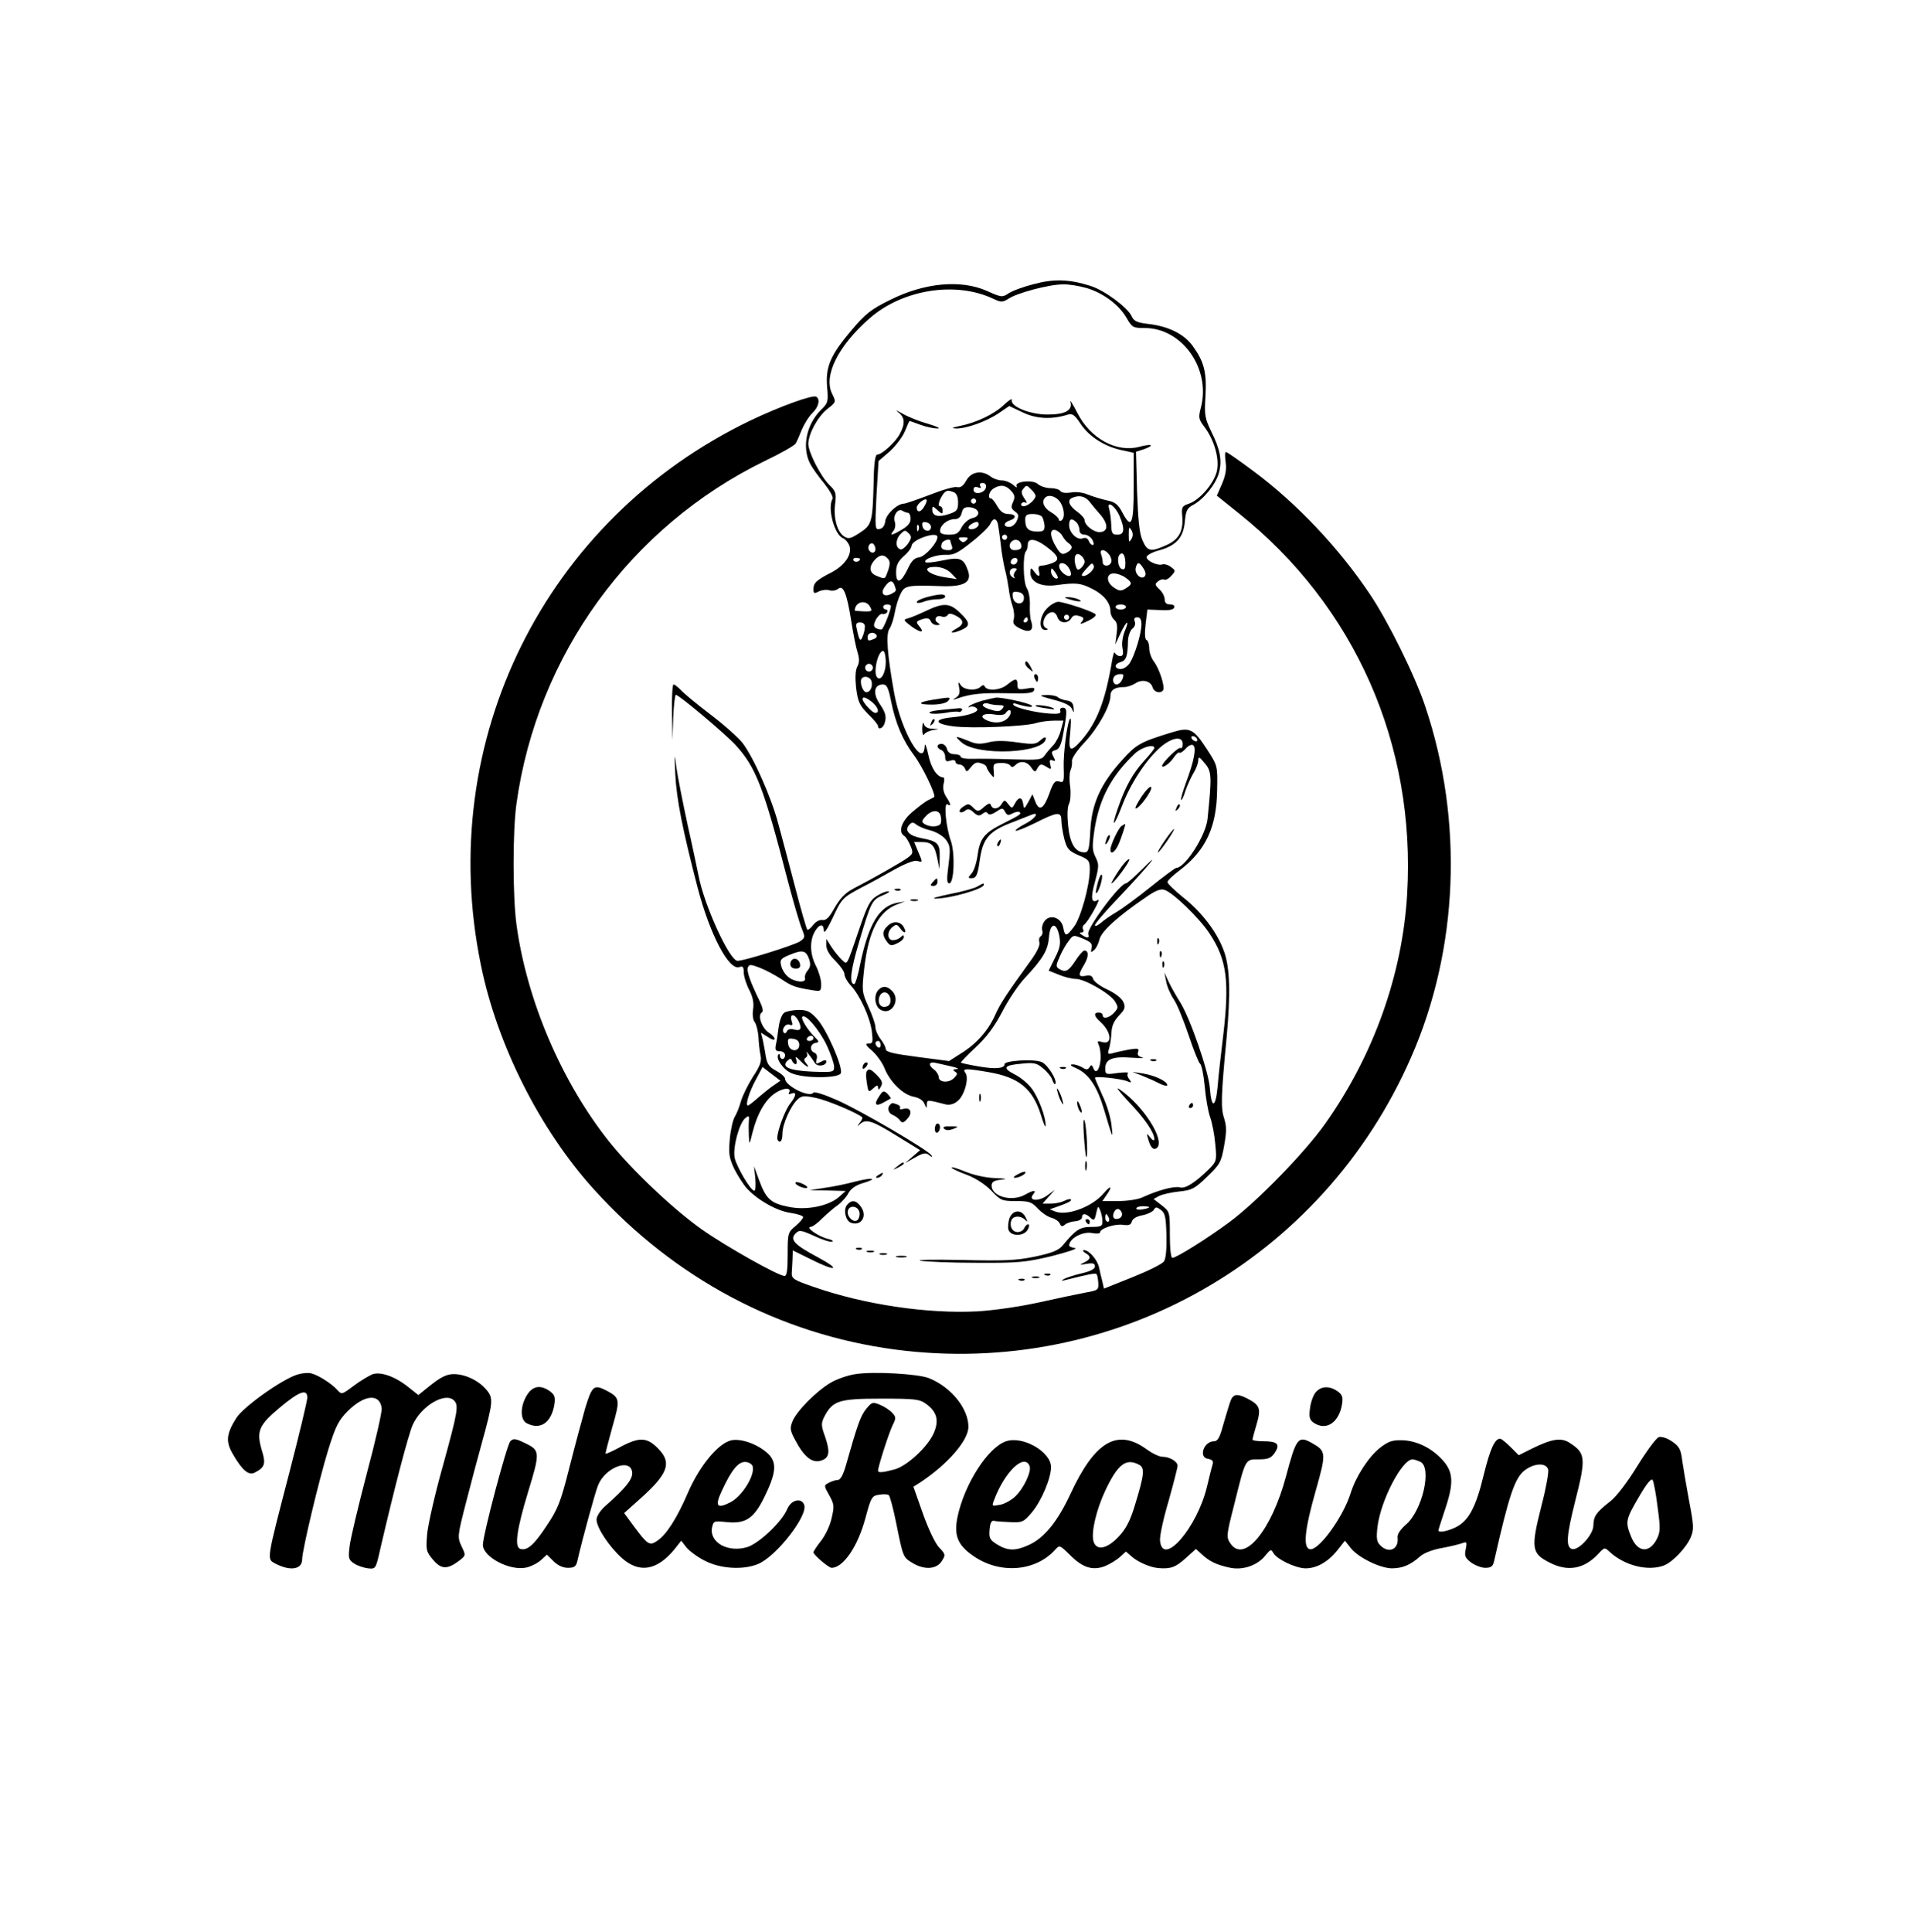 <?xml version="1.0" standalone="no"?>
<!DOCTYPE svg PUBLIC "-//W3C//DTD SVG 20010904//EN"
 "http://www.w3.org/TR/2001/REC-SVG-20010904/DTD/svg10.dtd">
<svg version="1.0" xmlns="http://www.w3.org/2000/svg"
 width="740pt" height="748pt" viewBox="0 0 740 748"
 preserveAspectRatio="xMidYMid meet">

<g transform="translate(0,748) scale(0.1,-0.1)"
fill="#000000" stroke="none">
<path d="M4003 6380 c-40 -10 -83 -26 -98 -36 -24 -16 -28 -15 -84 10 -100 44
-240 32 -374 -35 -75 -37 -95 -53 -151 -119 -81 -96 -100 -141 -93 -220 5 -56
3 -61 -24 -87 -56 -56 -74 -143 -43 -206 9 -18 34 -53 56 -79 21 -27 36 -53
32 -59 -21 -35 7 -140 41 -153 8 -3 19 -16 24 -28 12 -33 -16 -76 -69 -104
-59 -30 -70 -41 -70 -65 0 -17 3 -18 20 -9 12 6 30 8 41 5 11 -4 26 -1 34 5
20 17 34 -15 51 -123 8 -51 19 -106 25 -124 7 -23 7 -38 -1 -53 -8 -15 -9 -43
-5 -83 7 -54 13 -67 46 -101 22 -21 39 -42 39 -47 0 -15 17 -10 24 7 10 27 7
44 -19 81 -26 40 -20 73 14 73 15 0 21 -13 31 -62 17 -87 46 -155 90 -213 31
-41 86 -154 77 -161 -1 -1 -13 -7 -25 -13 -13 -7 -41 -29 -63 -48 -39 -35 -51
-74 -28 -89 6 -3 17 -20 24 -37 12 -28 11 -32 -9 -47 -19 -15 -137 -82 -209
-119 -36 -19 -54 -38 -81 -86 -16 -28 -28 -39 -41 -37 -11 2 -26 -6 -36 -19
-10 -13 -20 -21 -23 -18 -3 3 -24 75 -46 160 -22 85 -52 197 -66 249 -27 103
-96 258 -139 314 -15 19 -70 69 -123 109 -54 41 -106 84 -116 96 -11 11 -23
21 -28 21 -4 0 -7 -48 -6 -107 l2 -108 3 88 c2 48 7 87 10 87 12 0 190 -150
230 -193 80 -87 109 -161 203 -525 22 -84 47 -169 55 -188 13 -32 13 -35 -8
-49 -24 -15 -215 -75 -241 -75 -31 0 -130 217 -151 330 -4 19 -22 107 -42 195
-19 88 -39 189 -44 225 -7 58 -8 55 -4 -30 5 -95 28 -212 86 -435 48 -184 122
-325 163 -309 12 5 16 0 16 -20 0 -15 9 -45 21 -68 15 -29 19 -52 15 -77 -3
-20 0 -41 7 -49 6 -8 12 -33 14 -56 1 -22 4 -54 8 -71 5 -24 -1 -41 -30 -85
-19 -30 -40 -73 -46 -94 -6 -22 -17 -49 -24 -60 -7 -12 -16 -50 -19 -86 -5
-56 -3 -72 17 -115 14 -27 36 -62 50 -77 43 -46 117 -87 169 -94 26 -4 48 -11
48 -16 0 -5 -13 -21 -30 -35 -29 -24 -30 -28 -30 -109 0 -61 -3 -84 -12 -84
-24 0 -228 115 -320 180 -111 78 -273 232 -360 341 -184 232 -318 546 -358
839 -15 110 -15 363 0 469 80 574 441 1072 961 1326 63 30 117 61 120 68 4 6
15 31 24 54 10 23 28 52 41 64 24 23 31 53 15 63 -13 9 -142 -38 -255 -92
-796 -382 -1222 -1241 -1044 -2107 63 -311 229 -639 438 -870 312 -345 719
-561 1167 -620 845 -111 1654 347 1997 1131 184 419 204 916 55 1359 -40 120
-144 330 -214 434 -120 179 -282 351 -450 476 -55 41 -103 75 -108 75 -4 0 -4
-17 -1 -39 4 -27 0 -51 -14 -84 l-20 -46 86 -69 c449 -359 685 -894 651 -1473
-18 -311 -130 -625 -317 -889 -79 -112 -266 -304 -372 -382 -85 -63 -205 -138
-220 -138 -6 0 -10 37 -10 89 0 88 0 90 -31 114 l-32 25 22 12 c13 6 47 14 77
17 49 5 61 11 108 57 49 47 55 56 66 119 10 56 10 76 0 108 -13 39 -12 85 10
314 15 166 13 268 -10 331 -25 72 -85 152 -160 211 -33 27 -60 53 -59 58 0 6
22 27 49 47 99 76 141 166 143 308 2 95 2 95 -38 157 -53 82 -67 89 -136 68
-124 -38 -138 -46 -194 -108 -83 -92 -118 -169 -123 -273 -4 -74 -7 -84 -23
-84 -35 0 -56 33 -63 104 -4 40 -3 74 4 85 5 11 7 40 4 65 -4 25 -3 53 1 63 5
10 7 26 6 36 -2 11 20 42 49 73 51 54 100 141 100 180 0 23 17 34 54 34 12 0
31 7 42 14 26 18 60 10 67 -15 5 -19 31 -26 41 -11 8 13 -15 84 -36 111 -10
13 -18 36 -18 52 0 15 -5 29 -10 31 -7 2 -8 24 -4 61 l7 57 50 -2 c33 -2 51 1
54 10 3 7 -4 12 -16 12 -14 0 -21 6 -21 20 0 10 -9 28 -20 38 -18 17 -19 21
-6 31 8 7 19 10 24 7 5 -3 17 3 27 14 18 20 18 21 -1 35 -10 8 -25 12 -32 10
-18 -7 -62 13 -62 28 0 7 20 18 44 25 69 18 98 49 104 111 4 44 9 54 32 66 40
21 88 80 100 124 13 48 5 91 -30 161 -24 50 -27 63 -22 136 5 93 -5 133 -49
194 -34 47 -94 77 -174 86 -42 5 -55 11 -63 30 -16 34 -105 100 -159 117 -82
26 -141 28 -220 7z m204 -15 c65 -19 126 -65 155 -115 22 -38 25 -40 71 -40
144 0 255 -156 218 -305 -11 -42 -10 -48 13 -78 39 -52 60 -127 47 -175 -13
-47 -66 -108 -107 -122 -27 -9 -29 -14 -26 -48 5 -58 -12 -90 -60 -112 -62
-28 -75 -26 -94 18 -12 27 -17 79 -21 190 l-4 153 31 10 c44 16 30 22 -19 9
-87 -23 -189 32 -239 131 -18 35 -31 55 -27 43 9 -33 -20 -49 -89 -49 -67 0
-144 31 -138 56 2 8 -11 0 -30 -18 -37 -36 -108 -70 -171 -82 -31 -7 -35 -9
-15 -10 38 -1 116 26 165 59 l41 28 53 -25 c52 -25 112 -28 175 -8 16 5 26 -2
47 -34 33 -50 91 -88 157 -103 l50 -11 0 -134 c0 -146 -9 -164 -45 -95 -16 30
-28 39 -60 45 -22 5 -54 15 -72 22 -18 8 -47 12 -66 8 -20 -3 -37 -1 -41 6 -4
6 -21 11 -38 11 -17 0 -39 7 -49 16 -20 18 -94 10 -82 -10 3 -6 -3 -3 -14 7
-11 9 -30 17 -44 17 -13 0 -33 7 -43 15 -34 26 -75 19 -94 -15 -12 -22 -23
-29 -36 -26 -10 3 -58 -11 -106 -30 -48 -18 -93 -34 -100 -34 -25 0 -69 -41
-72 -68 -2 -17 -10 -28 -22 -30 -18 -4 -18 2 -12 130 l8 133 43 37 c23 21 50
56 59 78 9 22 17 40 18 40 2 0 21 -7 43 -15 22 -8 51 -14 65 -14 14 0 -2 8
-36 18 -33 9 -78 27 -100 40 -21 12 -29 15 -16 5 26 -19 28 -44 7 -83 -16 -32
-70 -81 -88 -81 -8 0 -13 -34 -14 -108 -4 -155 -7 -164 -54 -195 -34 -22 -43
-25 -60 -14 -27 17 -42 71 -35 126 5 41 3 49 -23 74 -33 33 -81 126 -81 159 1
39 36 104 73 134 35 27 35 28 20 58 -36 70 22 187 146 295 128 111 333 143
478 74 30 -14 35 -14 59 1 33 22 157 55 210 55 22 1 63 -6 91 -14z m-389 -772
c-4 -23 -48 -31 -48 -9 0 10 6 13 17 9 11 -4 14 -3 9 5 -4 7 -1 12 9 12 10 0
15 -7 13 -17z m97 -13 c15 -16 16 -25 8 -43 -9 -20 -8 -26 7 -37 15 -11 16
-17 7 -37 -5 -12 -18 -23 -29 -23 -24 0 -23 17 2 25 28 9 25 25 -5 25 -18 0
-31 9 -43 30 -9 16 -20 30 -24 30 -15 0 -8 29 10 39 26 16 47 13 67 -9z m79 4
c9 -8 16 -19 16 -24 0 -14 -30 -40 -46 -40 -8 0 -12 5 -9 10 4 6 11 7 17 4 6
-4 4 3 -5 16 -12 18 -14 27 -5 37 13 16 13 16 32 -3z m-300 -10 c10 -4 16 -18
16 -39 0 -29 -4 -35 -35 -45 -41 -14 -65 -8 -65 16 0 16 2 16 20 -1 18 -16 20
-16 20 -2 0 10 -4 17 -10 17 -10 0 -3 27 13 48 11 14 18 15 41 6z m410 -36
c18 -25 21 -64 6 -73 -5 -3 -10 -2 -10 4 0 5 -13 18 -30 28 -28 16 -38 41 -23
56 13 14 42 6 57 -15z m114 1 c9 -12 29 -36 45 -54 30 -36 28 -65 -6 -65 -23
0 -57 27 -57 46 0 7 -13 22 -30 34 -31 22 -39 45 -17 53 26 11 48 6 65 -14z
m-638 -18 c-12 -24 -30 -28 -30 -6 0 13 31 38 38 30 2 -2 -1 -13 -8 -24z m200
19 c0 -5 -4 -10 -10 -10 -5 0 -10 5 -10 10 0 6 5 10 10 10 6 0 10 -4 10 -10z
m555 -57 c22 -52 19 -73 -8 -73 -20 0 -23 5 -24 41 -1 22 -5 49 -8 59 -11 35
24 11 40 -27z m-547 14 c2 -11 -6 -19 -23 -23 -14 -3 -32 -19 -41 -35 -12 -24
-21 -29 -49 -29 -24 0 -35 5 -35 14 0 22 29 46 55 46 16 0 25 7 29 24 5 20 12
24 34 22 15 -2 28 -10 30 -19z m-273 -2 c6 0 11 -10 11 -22 1 -16 -9 -29 -33
-43 -40 -24 -50 -25 -33 -5 6 8 9 23 5 35 -8 24 12 53 29 43 6 -4 16 -8 21 -8z
m521 -17 c4 -7 8 -22 9 -34 0 -19 -5 -22 -30 -22 -33 1 -45 12 -45 46 0 18 6
22 29 22 17 0 33 -5 37 -12z m-172 -25 c2 -10 7 -45 11 -78 3 -33 11 -77 16
-98 6 -21 12 -55 15 -75 2 -20 9 -52 15 -69 6 -18 8 -41 4 -52 -4 -15 2 -23
26 -35 37 -18 54 -7 42 29 -4 11 -6 39 -5 63 1 24 -4 53 -12 65 -14 23 -16
130 -3 143 4 4 7 16 7 26 0 26 30 23 70 -7 50 -37 56 -53 25 -65 -15 -6 -33
-10 -42 -10 -10 0 -14 -6 -10 -20 6 -25 -1 -26 -19 -2 -12 16 -13 15 -14 -5 0
-37 42 -57 103 -48 74 10 92 8 137 -15 44 -22 70 -54 70 -86 0 -12 7 -27 15
-34 11 -9 13 -24 9 -54 l-5 -41 20 43 c24 51 37 56 16 7 -8 -21 -12 -48 -8
-65 4 -23 2 -30 -10 -30 -8 0 -17 6 -20 13 -2 6 -7 -8 -11 -33 -26 -154 -58
-237 -119 -307 -43 -48 -51 -43 -43 29 3 34 4 59 0 56 -11 -11 -27 -134 -25
-191 2 -54 0 -58 -17 -53 -16 5 -23 -2 -38 -45 -22 -61 -40 -72 -55 -32 l-11
28 -16 -30 c-16 -28 -17 -29 -20 -7 -4 28 -18 28 -32 1 -11 -20 -12 -20 -26
-2 -13 17 -15 17 -25 1 -12 -21 -35 -24 -42 -5 -3 9 -9 7 -24 -5 -24 -22 -28
-22 -47 -2 -14 13 -18 13 -36 1 -11 -7 -17 -17 -13 -20 3 -4 12 -2 20 4 10 9
18 8 33 -6 15 -14 23 -15 34 -6 10 8 16 9 21 2 4 -7 15 -5 32 6 24 16 26 16
35 0 7 -14 13 -15 29 -6 12 6 23 8 27 5 7 -8 6 -9 -65 -45 -72 -36 -89 -57
-98 -126 -4 -27 -14 -58 -23 -67 -14 -16 -14 -18 0 -18 19 0 24 12 33 76 12
80 37 108 132 143 26 10 56 22 66 26 36 15 16 -15 -24 -35 -23 -12 -39 -24
-36 -26 3 -3 37 11 76 30 85 43 101 45 101 10 0 -14 5 -46 11 -71 11 -40 17
-47 55 -64 41 -17 44 -21 44 -56 0 -61 -36 -190 -62 -222 -29 -38 -34 -38 -41
-1 -8 38 -51 52 -72 24 -8 -11 -12 -26 -9 -36 3 -9 0 -19 -6 -23 -6 -4 -8 -14
-5 -24 3 -11 -10 -38 -35 -72 -90 -124 -118 -166 -137 -210 -26 -58 -71 -110
-131 -147 l-47 -30 -122 16 c-92 12 -123 19 -123 30 0 8 -9 25 -20 39 -11 14
-20 35 -20 46 0 11 -12 46 -27 79 -26 58 -26 62 -16 152 17 143 56 218 128
245 l30 11 -30 -5 c-70 -13 -111 -81 -144 -237 -8 -43 -19 -78 -23 -78 -20 0
-15 51 18 161 47 158 50 165 93 183 20 8 29 15 21 15 -8 1 -28 -7 -45 -18 -25
-15 -36 -36 -64 -117 -56 -163 -48 -150 -73 -128 -11 11 -29 33 -39 49 l-19
30 0 -26 c0 -16 13 -38 35 -59 19 -19 35 -42 35 -51 0 -10 11 -30 25 -45 35
-38 73 -120 81 -176 5 -43 4 -48 -12 -48 -15 0 -13 -6 13 -28 17 -15 39 -45
48 -67 22 -55 72 -103 113 -111 21 -4 37 -14 42 -28 8 -18 9 -19 9 -2 1 19 0
19 74 0 14 -3 31 1 45 13 27 21 46 91 30 110 -13 17 3 17 91 2 116 -20 169
-63 201 -163 10 -34 19 -54 19 -45 2 32 -28 111 -54 145 -14 19 -44 44 -67 55
-48 25 -41 35 30 41 46 5 58 2 82 -19 16 -13 32 -33 35 -44 4 -11 9 -19 11
-16 11 11 -28 75 -52 85 -28 13 -144 6 -144 -8 0 -17 -35 -20 -99 -9 -36 6
-68 13 -70 15 -2 1 24 28 57 59 42 39 72 79 103 138 23 45 63 105 89 132 70
75 88 107 92 156 4 57 29 61 40 6 6 -31 3 -47 -17 -86 l-24 -49 40 -16 c21 -9
51 -16 65 -16 34 0 130 -55 151 -86 14 -23 14 -26 -2 -44 -19 -21 -45 -27 -45
-10 0 6 -7 10 -15 10 -21 0 -19 -14 6 -36 44 -40 48 -91 6 -78 -17 5 -19 3
-12 -12 5 -11 8 -35 7 -54 -3 -41 -18 -61 -28 -36 -5 14 -9 15 -15 4 -7 -10
-12 -11 -29 0 -11 6 -28 12 -37 11 -12 0 -7 -6 13 -14 50 -22 82 -69 110 -163
34 -114 35 -116 28 -57 -3 28 -18 79 -35 114 -16 35 -29 66 -29 68 0 8 101 -3
125 -13 17 -7 18 -6 8 8 -7 8 -9 18 -5 23 4 4 -14 4 -40 1 -46 -7 -48 -6 -48
18 0 35 28 47 102 41 35 -2 53 -2 41 1 -15 4 -20 10 -16 21 5 14 0 15 -33 10
-21 -4 -50 -10 -63 -14 -22 -6 -23 -4 -16 18 4 13 8 41 9 61 1 25 9 45 29 66
24 25 26 32 17 53 -7 15 -32 34 -62 48 -28 13 -52 31 -55 41 -3 12 -12 16 -29
12 -29 -5 -30 3 -6 43 18 30 19 55 1 55 -5 0 -21 -18 -35 -40 -27 -41 -38 -46
-63 -31 -13 8 -12 15 3 48 9 21 25 49 35 61 17 23 18 23 55 8 31 -13 37 -20
33 -37 -4 -16 -3 -18 9 -8 8 6 18 26 22 43 8 31 69 87 179 162 37 26 57 34 72
29 33 -10 135 -109 174 -168 68 -102 79 -185 53 -402 -8 -66 -18 -153 -21
-193 -8 -83 -24 -85 -30 -5 -4 63 -77 273 -115 333 -16 25 -36 61 -45 80 l-16
35 7 -35 c3 -19 17 -51 30 -70 13 -19 38 -82 57 -138 19 -57 39 -107 44 -110
6 -4 14 -43 18 -87 4 -44 13 -98 21 -120 8 -22 17 -69 20 -105 6 -62 5 -66
-22 -94 -55 -54 -93 -79 -115 -73 -22 6 -85 -11 -146 -39 -17 -8 -59 -14 -93
-14 l-61 0 15 22 c26 36 18 42 -10 8 -45 -53 -143 -89 -189 -70 l-20 8 20 7
c47 16 67 26 62 31 -3 3 -14 1 -25 -5 -12 -6 -35 -11 -53 -11 l-32 0 24 27 24
26 -31 -22 c-33 -24 -74 -20 -53 5 15 18 1 17 -31 -1 -51 -29 -130 -8 -130 35
0 14 9 20 38 23 26 3 20 4 -23 6 -36 1 -83 11 -117 25 -32 13 -55 20 -53 15 3
-4 30 -17 61 -28 33 -13 70 -37 93 -61 36 -38 41 -40 95 -40 51 0 61 -3 85
-29 16 -17 40 -33 54 -36 14 -4 28 -14 31 -22 5 -12 10 -13 20 -4 7 6 25 12
40 13 14 1 26 8 26 15 0 17 15 16 33 -2 13 -12 16 -10 22 18 6 28 8 30 15 12
5 -11 9 -30 9 -42 1 -20 -4 -23 -43 -23 -44 0 -61 -11 -111 -72 -16 -19 -41
-29 -107 -43 -72 -15 -119 -17 -285 -13 -109 2 -180 1 -158 -3 22 -4 120 -8
218 -8 162 -1 189 2 290 26 62 16 102 29 90 31 -13 2 -23 6 -23 10 1 28 53 56
91 48 16 -3 29 -2 29 3 0 15 58 34 89 29 22 -3 31 0 34 13 3 11 19 20 41 24
20 4 40 14 44 21 7 12 11 12 27 0 17 -12 20 -28 22 -99 1 -54 -2 -90 -10 -101
-7 -10 -62 -37 -122 -61 l-110 -44 -6 27 c-4 15 -10 39 -13 55 -7 31 -39 67
-58 67 -7 0 -5 -5 5 -11 23 -13 22 -24 -5 -37 -20 -10 -19 -10 10 -5 24 4 32
2 32 -10 0 -10 -17 -19 -52 -27 -29 -7 -60 -17 -68 -22 -12 -7 -10 -8 5 -4 92
23 116 28 121 23 3 -2 6 -17 7 -33 2 -27 -1 -30 -48 -38 -27 -5 -108 -22 -180
-38 -77 -17 -175 -31 -240 -35 -193 -10 -438 26 -635 95 -76 26 -85 32 -84 53
1 13 2 39 3 56 l1 32 69 -34 c99 -50 122 -43 27 8 -90 48 -109 68 -85 92 14
14 21 13 72 -10 32 -15 63 -25 70 -22 6 2 -1 7 -18 11 -34 8 -88 45 -66 46 7
0 28 15 45 33 18 17 45 41 60 51 15 11 34 32 41 46 9 17 28 31 55 39 64 19 40
24 -30 6 -33 -9 -87 -20 -118 -24 l-57 -9 70 -1 70 -2 -27 -24 c-41 -35 -127
-52 -196 -37 -68 14 -85 30 -112 102 l-20 55 5 -47 c2 -27 1 -48 -4 -48 -14 0
-68 92 -76 127 -8 39 17 134 41 154 14 11 16 10 14 -11 -1 -14 -1 -41 0 -60 2
-34 2 -33 14 15 19 75 51 130 91 155 32 20 62 20 50 -1 -3 -5 1 -6 9 -3 22 9
20 -8 -5 -40 -20 -26 -49 -104 -49 -133 0 -7 5 -13 10 -13 6 0 10 14 10 32 0
36 32 107 59 132 16 14 25 15 72 5 43 -9 160 -58 178 -75 2 -2 -2 -12 -10 -21
-11 -15 -11 -16 1 -5 24 21 47 14 142 -45 l91 -56 -29 -25 -29 -25 39 22 c32
18 41 19 54 9 11 -9 14 -9 9 -1 -12 20 -275 174 -366 214 -47 21 -88 34 -91
29 -14 -22 -110 26 -110 54 0 6 -15 20 -34 30 -26 14 -35 26 -40 54 -3 21 -9
50 -12 66 l-7 28 27 -17 c14 -10 26 -13 26 -7 0 5 -11 17 -24 25 -26 18 -43
66 -26 77 7 4 4 19 -9 46 -37 76 -50 114 -45 128 5 13 11 13 47 -1 23 -9 60
-29 83 -44 40 -27 53 -32 122 -43 30 -5 32 -4 32 25 0 16 -9 47 -20 69 -23 44
-25 94 -7 129 17 33 37 38 37 9 1 -15 12 1 34 47 36 78 39 80 116 121 30 15
86 46 123 67 41 23 77 37 88 34 23 -6 23 -8 4 37 l-15 36 27 0 c41 0 52 -12
62 -61 l9 -44 1 47 c1 52 -7 61 -71 73 -47 9 -66 29 -48 50 10 12 15 13 28 3
8 -7 33 -18 55 -23 23 -6 48 -21 60 -36 17 -24 18 -34 10 -98 -7 -54 -7 -71 3
-71 19 0 23 117 6 165 -19 52 -28 150 -13 141 15 -10 14 1 -5 29 -10 16 -14
34 -10 50 4 14 3 25 -1 25 -24 1 -47 35 -58 87 -7 32 -13 48 -14 36 -4 -94
-91 55 -118 202 -27 151 -33 228 -19 250 8 11 17 40 21 63 4 24 14 56 22 72
16 33 26 35 151 31 93 -4 126 13 111 58 -17 50 -31 55 -99 41 -33 -7 -63 -10
-66 -7 -11 11 41 30 78 29 30 -2 48 7 100 49 35 27 67 59 72 69 11 25 23 26
30 3z m304 5 c7 -7 12 -20 12 -30 0 -11 7 -18 20 -18 10 0 24 -9 30 -20 6 -11
7 -20 1 -20 -5 0 -12 7 -15 16 -4 10 -12 14 -23 10 -21 -9 -53 21 -53 51 0 25
10 29 28 11z m-563 -18 c0 -22 -29 -18 -33 3 -3 14 1 18 15 15 10 -2 18 -10
18 -18z m185 10 c0 -13 -28 -25 -38 -16 -3 4 0 11 8 16 20 13 30 12 30 0z
m-233 -22 c-3 -8 -6 -5 -6 6 -1 11 2 17 5 13 3 -3 4 -12 1 -19z m824 -35 c-9
-15 -10 -12 -10 17 0 29 1 32 10 18 7 -12 7 -24 0 -35z m-865 -18 c-10 -14
-23 -24 -29 -22 -20 6 -20 37 -1 58 16 17 19 18 32 5 13 -13 13 -18 -2 -41z
m598 30 c6 -11 17 -24 24 -28 18 -12 15 -25 -8 -37 -17 -9 -23 -6 -40 22 -25
41 -26 71 -4 66 9 -2 22 -12 28 -23z m-484 -4 c0 -23 -48 -76 -71 -79 -18 -2
-30 -14 -44 -45 -26 -54 -45 -60 -45 -13 0 27 7 42 30 63 17 14 30 33 30 40 0
8 15 20 33 28 36 16 67 19 67 6z m270 -1 c0 -5 -4 -10 -10 -10 -5 0 -10 5 -10
10 0 6 5 10 10 10 6 0 10 -4 10 -10z m-158 -12 c-9 -9 -15 -9 -24 0 -9 9 -7
12 12 12 19 0 21 -3 12 -12z m-62 -2 c0 -2 3 -11 6 -20 4 -11 0 -16 -13 -16
-25 0 -33 8 -26 26 4 12 33 21 33 10z m273 -10 c7 -18 -1 -26 -25 -26 -18 0
-25 20 -11 33 11 12 31 8 36 -7z m-563 -22 c0 -16 -16 -19 -25 -4 -8 13 4 32
16 25 5 -4 9 -13 9 -21z m905 -21 c7 -9 11 -23 8 -30 -7 -18 -33 -17 -33 1 0
8 -3 21 -6 30 -8 22 15 21 31 -1z m-95 -28 c0 -7 -7 -18 -15 -25 -12 -10 -15
-7 -21 14 -8 33 3 51 22 35 8 -6 14 -17 14 -24z m158 -4 c0 -22 -3 -28 -14
-24 -14 5 -20 44 -8 56 12 12 21 -2 22 -32z m-919 15 c8 -9 8 -21 0 -45 -13
-35 -10 -34 -43 -21 -30 11 -33 35 -9 62 19 21 36 23 52 4z m-109 0 c0 -11
-19 -15 -25 -6 -3 5 1 10 9 10 9 0 16 -2 16 -4z m610 -4 c0 -13 -12 -22 -22
-16 -10 6 -1 24 13 24 5 0 9 -4 9 -8z m200 -33 c7 -11 9 -24 5 -27 -9 -9 -40
13 -43 32 -5 23 25 20 38 -5z m95 12 c7 -12 -22 -41 -40 -41 -10 0 -7 7 8 24
27 29 25 28 32 17z m193 -12 c9 -14 10 -25 4 -31 -14 -14 -40 12 -34 34 6 24
14 23 30 -3z m-745 -18 l22 -23 -45 7 c-71 11 -97 42 -34 40 22 -1 43 -10 57
-24z m248 6 c-6 -8 -7 -18 -3 -22 4 -5 1 -5 -5 -1 -19 10 -16 36 3 36 13 0 14
-3 5 -13z m165 -25 c-9 -8 -26 10 -26 26 1 15 2 15 15 -2 8 -11 13 -21 11 -24z
m262 2 c27 -19 28 -26 1 -42 -17 -11 -25 -11 -45 3 -31 20 -32 55 -1 55 12 0
33 -7 45 -16z m-894 -30 c8 -22 8 -22 -12 -33 -29 -15 -45 1 -26 27 18 26 30
28 38 6z m501 -49 c0 -30 -39 -27 -43 3 -3 20 0 23 20 20 15 -2 23 -10 23 -23z
m-596 -34 c10 -17 7 -19 -24 -18 -19 1 -35 2 -35 3 0 34 43 45 59 15z m81 2
c-1 -18 -29 -88 -36 -90 -5 -1 -15 1 -22 5 -10 7 -10 13 0 34 8 13 18 23 25
21 6 -2 14 1 18 6 3 6 1 11 -4 11 -6 0 -11 5 -11 10 0 6 7 10 15 10 8 0 15 -3
15 -7z m910 -3 c0 -5 -9 -10 -20 -10 -11 0 -20 5 -20 10 0 6 9 10 20 10 11 0
20 -4 20 -10z m-380 -50 c0 -5 -5 -10 -11 -10 -5 0 -7 5 -4 10 3 6 8 10 11 10
2 0 4 -4 4 -10z m440 -17 c0 -36 -26 -120 -45 -150 -9 -13 -24 -23 -35 -23
-26 0 -26 20 0 27 21 6 27 22 28 83 1 19 9 40 17 46 9 7 13 18 9 28 -4 11 -1
16 10 16 11 0 16 -9 16 -27z m-1071 -10 c0 -10 -4 -27 -9 -38 -8 -21 -13 -16
-23 33 -4 17 -1 22 14 22 12 0 19 -7 18 -17z m45 -32 c3 -5 -1 -12 -10 -15
-22 -9 -24 -8 -24 9 0 16 25 21 34 6z m36 -105 c0 -41 -19 -74 -33 -59 -17 16
2 103 23 103 5 0 10 -20 10 -44z m-50 -21 c0 -8 -7 -15 -15 -15 -8 0 -15 7
-15 15 0 8 7 15 15 15 8 0 15 -7 15 -15z m970 -29 c0 -16 -14 -36 -26 -36 -14
0 -19 22 -7 33 7 8 33 10 33 3z m-976 -21 c7 -20 -3 -45 -19 -45 -14 0 -27 38
-19 52 8 13 31 9 38 -7z m4 -84 c23 -20 29 -41 11 -41 -11 0 -48 40 -49 53 0
12 14 7 38 -12z m1257 -141 c3 -5 2 -10 -4 -10 -5 0 -13 5 -16 10 -3 6 -2 10
4 10 5 0 13 -4 16 -10z m-55 -21 c0 -11 -4 -18 -9 -15 -8 5 -71 -57 -71 -69 0
-12 31 10 45 32 9 13 19 22 22 19 3 -3 14 4 24 15 10 12 23 18 29 14 14 -9 4
-61 -27 -144 -13 -35 -22 -66 -19 -68 2 -2 10 13 16 34 7 21 21 52 31 69 11
17 19 40 19 50 0 16 5 14 25 -11 27 -31 28 -49 11 -215 -6 -64 -87 -190 -121
-190 -4 0 -50 -34 -101 -75 -52 -42 -111 -85 -132 -97 -20 -12 -47 -30 -59
-41 -13 -11 -23 -15 -23 -9 0 6 40 53 89 104 108 114 179 198 97 116 -32 -32
-61 -58 -66 -58 -23 0 -154 -176 -146 -197 6 -15 -3 -17 -24 -3 -11 7 -11 10
-2 10 7 0 10 5 6 11 -3 6 -2 14 3 18 15 9 69 106 55 97 -26 -16 -30 6 -12 70
16 60 16 68 2 96 -13 27 -13 42 -4 105 19 121 65 208 156 295 26 25 76 39 76
22 0 -4 -18 -26 -39 -49 -44 -48 -74 -102 -102 -184 -28 -80 -16 -74 16 9 32
85 91 175 145 224 46 41 90 49 90 15z m-938 -276 c3 -10 3 -24 1 -30 -5 -15
-42 -17 -63 -3 -12 7 -12 12 4 29 23 26 52 27 58 4z m-509 -556 c7 -21 5 -32
-6 -45 -8 -9 -12 -23 -10 -29 7 -20 -41 -16 -65 5 -12 9 -24 29 -27 43 -6 23
-2 28 32 42 50 21 64 18 76 -16z m277 -333 c0 -8 -4 -12 -10 -9 -5 3 -10 10
-10 16 0 5 5 9 10 9 6 0 10 -7 10 -16z m275 -83 c22 -5 31 -10 20 -10 -15 -1
-17 -3 -7 -10 11 -6 10 -11 -4 -25 -20 -20 -59 -17 -59 4 0 8 -8 21 -17 28
-25 18 -22 33 5 27 12 -3 40 -9 62 -14z m-686 -71 c-13 -8 -40 -30 -60 -47
-20 -18 -39 -33 -43 -33 -11 0 5 53 32 102 l25 47 35 -27 34 -26 -23 -16z
m1451 -474 c0 -2 -11 -6 -25 -8 -14 -3 -25 -1 -25 3 0 5 11 9 25 9 14 0 25 -2
25 -4z m-106 -21 c3 -9 -1 -18 -10 -22 -19 -7 -28 2 -21 22 8 19 23 19 31 0z
m-50 -20 c3 -8 1 -15 -4 -15 -6 0 -10 7 -10 15 0 8 2 15 4 15 2 0 6 -7 10 -15z"/>
<path d="M3588 5168 c-21 -6 -38 -14 -38 -19 0 -5 12 -4 26 1 14 6 39 10 55
10 16 0 29 5 29 10 0 12 -22 11 -72 -2z"/>
<path d="M4140 5160 c34 -11 60 -11 35 0 -11 5 -29 8 -40 8 -16 0 -15 -2 5 -8z"/>
<path d="M4055 5125 c-30 -29 -35 -85 -7 -84 10 0 12 3 5 6 -27 10 -7 63 23
63 7 0 16 -9 19 -20 8 -24 40 -26 53 -4 6 11 16 14 31 9 18 -5 20 -9 10 -22
-10 -11 -5 -11 24 3 21 10 34 21 29 26 -11 11 -122 48 -144 48 -10 0 -30 -11
-43 -25z m85 -35 c0 -5 -4 -10 -10 -10 -5 0 -10 5 -10 10 0 6 5 10 10 10 6 0
10 -4 10 -10z"/>
<path d="M3586 5115 c-27 -13 -58 -26 -70 -29 -19 -5 -18 -7 13 -31 36 -26 53
-26 31 0 -15 18 -13 20 16 29 15 4 24 2 28 -9 3 -8 13 -15 23 -15 14 0 15 2 4
9 -18 11 -5 32 15 24 9 -3 19 -1 23 5 5 8 13 8 31 -1 34 -17 35 -34 3 -51 -33
-18 -16 -21 22 -4 33 15 32 28 -8 66 -39 38 -64 39 -131 7z"/>
<path d="M3970 4911 c0 -5 7 -15 17 -22 15 -13 15 -12 4 9 -12 23 -21 28 -21
13z"/>
<path d="M4006 4855 c4 -8 8 -15 10 -15 2 0 4 7 4 15 0 8 -4 15 -10 15 -5 0
-7 -7 -4 -15z"/>
<path d="M3901 4830 c-25 -22 -76 -27 -87 -9 -4 8 -9 8 -17 0 -17 -17 -65 -13
-77 7 -9 14 -10 13 -6 -10 4 -19 1 -30 -11 -38 -16 -10 -16 -11 2 -5 53 19 98
23 192 21 79 -2 103 0 107 11 5 11 -2 12 -29 7 -31 -5 -35 -4 -35 15 0 26 -8
26 -39 1z"/>
<path d="M4079 4771 c44 -11 67 -23 72 -36 8 -17 8 -17 6 5 -1 18 -9 26 -27
28 -14 2 -29 8 -34 13 -6 5 -26 9 -45 8 -31 -1 -27 -3 28 -18z"/>
<path d="M3613 4771 c-61 -10 -62 -19 -4 -19 31 0 55 6 62 14 13 16 11 16 -58
5z"/>
<path d="M3803 4767 c-23 -7 -45 -16 -50 -21 -4 -5 -3 -7 2 -3 6 3 17 2 24 -3
22 -13 -23 -31 -91 -37 -73 -7 -72 -25 3 -35 69 -9 273 -1 319 12 19 6 51 10
72 10 l36 0 -10 -37 c-5 -21 -19 -47 -29 -58 -11 -11 -26 -29 -33 -39 -12 -18
-24 -19 -122 -16 -60 2 -130 3 -156 2 -27 -1 -48 3 -48 8 0 6 -11 10 -24 10
-15 0 -26 7 -29 20 -3 11 -12 20 -21 20 -20 0 -21 -16 -1 -24 8 -3 15 -15 15
-26 0 -17 4 -20 20 -15 11 4 20 2 20 -4 0 -6 7 -11 15 -11 9 0 18 -7 22 -16 5
-14 8 -13 23 6 12 16 23 21 38 15 12 -3 22 -10 22 -14 0 -4 7 -16 15 -27 15
-18 15 -18 13 11 -3 27 0 30 27 31 17 1 33 -4 37 -10 5 -8 11 -7 20 2 18 18
45 15 61 -9 14 -20 16 -20 25 -2 10 16 14 16 33 5 20 -13 21 -12 16 8 -4 16
-2 20 9 16 12 -5 12 -2 3 15 -9 17 -7 21 9 25 14 4 22 21 30 68 15 82 15 96
-3 96 -8 0 -12 -6 -9 -13 3 -9 -7 -12 -38 -10 -54 3 -136 22 -144 34 -3 5 1 7
8 5 41 -13 72 -17 63 -8 -9 10 -116 33 -139 31 -6 -1 -30 -6 -53 -12z m64 -17
c21 0 23 -3 14 -14 -9 -11 -19 -12 -46 -3 -19 5 -32 14 -29 19 3 5 13 7 21 4
8 -3 26 -6 40 -6z m43 -40 c-14 -25 -48 -34 -83 -21 -40 15 -24 32 22 25 24
-4 41 -2 45 5 13 20 27 12 16 -9z"/>
<path d="M4011 4746 c2 -2 22 -6 44 -9 28 -5 34 -4 20 3 -19 8 -73 14 -64 6z"/>
<path d="M3640 4731 c-31 -3 -48 -9 -39 -12 8 -4 35 -3 60 1 24 5 47 6 51 4 4
-2 9 0 13 6 3 5 -2 9 -12 8 -10 -1 -43 -4 -73 -7z"/>
<path d="M3606 4683 c-6 -14 -5 -15 5 -6 7 7 10 15 7 18 -3 3 -9 -2 -12 -12z"/>
<path d="M3571 4660 c0 -19 3 -30 7 -24 4 7 18 14 32 17 l25 4 -27 2 c-16 0
-28 8 -31 19 -3 9 -5 1 -6 -18z"/>
<path d="M3722 4607 c60 -56 328 -44 328 15 0 6 -9 3 -20 -7 -18 -17 -28 -18
-92 -9 -48 7 -84 7 -110 0 -27 -7 -47 -7 -66 1 -66 26 -68 26 -40 0z"/>
<path d="M3865 4219 c-4 -6 -5 -12 -2 -15 2 -3 7 2 10 11 7 17 1 20 -8 4z"/>
<path d="M3612 4065 c-11 -12 -10 -15 3 -15 8 0 15 7 15 15 0 18 -2 18 -18 0z"/>
<path d="M3785 4048 c-11 -7 -58 -20 -105 -29 -47 -10 -74 -17 -60 -18 55 -1
190 37 190 54 0 7 -2 6 -25 -7z"/>
<path d="M3468 4033 c7 -3 16 -2 19 1 4 3 -2 6 -13 5 -11 0 -14 -3 -6 -6z"/>
<path d="M3528 3993 c6 -2 18 -2 25 0 6 3 1 5 -13 5 -14 0 -19 -2 -12 -5z"/>
<path d="M3436 3894 c-20 -19 -20 -35 -2 -59 12 -17 18 -18 40 -7 14 6 26 17
26 24 0 9 -3 9 -12 0 -7 -7 -20 -12 -30 -12 -23 0 -24 33 -2 51 14 11 18 11
29 -4 17 -24 28 -21 15 3 -13 24 -43 26 -64 4z"/>
<path d="M4481 3834 c0 -11 3 -14 6 -6 3 7 2 16 -1 19 -3 4 -6 -2 -5 -13z"/>
<path d="M4491 3784 c0 -11 3 -14 6 -6 3 7 2 16 -1 19 -3 4 -6 -2 -5 -13z"/>
<path d="M4501 3744 c0 -11 3 -14 6 -6 3 7 2 16 -1 19 -3 4 -6 -2 -5 -13z"/>
<path d="M3402 3648 c-20 -20 -15 -66 9 -78 42 -23 78 40 43 74 -19 19 -36 20
-52 4z m46 -36 c2 -13 -3 -25 -13 -28 -23 -9 -38 10 -30 36 9 27 39 22 43 -8z"/>
<path d="M3038 3560 c-10 -6 -19 -29 -23 -58 -3 -26 -8 -57 -11 -69 -3 -18 0
-23 16 -23 11 0 20 -7 20 -15 0 -8 -4 -15 -10 -15 -5 0 -10 5 -10 12 0 6 -2 9
-5 6 -14 -14 18 -60 50 -73 48 -21 184 -20 191 0 9 23 -55 170 -92 210 -26 29
-39 35 -70 35 -22 0 -47 -5 -56 -10z m52 -29 c17 -32 12 -44 -14 -37 -15 4
-26 1 -29 -7 -2 -6 -7 -9 -11 -6 -12 11 5 38 21 32 12 -5 14 -1 8 15 -8 27 10
29 25 3z m111 -97 c16 -34 29 -72 29 -84 0 -21 -3 -22 -85 -19 -88 4 -121 18
-96 42 11 10 14 10 18 0 3 -7 9 -13 14 -13 4 0 6 8 2 18 -5 13 -1 12 16 -5 24
-25 41 -32 22 -9 -8 10 -9 16 -1 21 6 3 8 12 4 18 -7 15 17 -15 31 -38 10 -17
45 -12 45 6 0 6 -10 5 -21 -2 -20 -10 -21 -9 -17 9 4 13 0 23 -8 26 -20 8 -17
34 3 38 16 3 16 5 -2 23 -30 30 -55 72 -48 79 12 12 65 -50 94 -110z m-51 26
c0 -5 -7 -10 -16 -10 -8 0 -12 5 -9 10 3 6 10 10 16 10 5 0 9 -4 9 -10z m-55
-25 c0 -30 -39 -27 -43 3 -3 20 0 23 20 20 15 -2 23 -10 23 -23z"/>
<path d="M4458 3373 c7 -3 16 -2 19 1 4 3 -2 6 -13 5 -11 0 -14 -3 -6 -6z"/>
<path d="M3347 3363 c-4 -3 -7 -11 -7 -17 0 -6 5 -5 12 2 6 6 9 14 7 17 -3 3
-9 2 -12 -2z"/>
<path d="M4108 3343 c7 -3 16 -2 19 1 4 3 -2 6 -13 5 -11 0 -14 -3 -6 -6z"/>
<path d="M3356 3332 c-3 -5 -3 -25 1 -46 5 -35 7 -36 24 -20 15 14 19 14 19 3
1 -10 4 -9 11 4 8 14 5 23 -13 42 -25 26 -34 30 -42 17z"/>
<path d="M4421 3316 c20 -8 50 -21 67 -30 18 -9 32 -12 32 -7 0 15 -50 38 -95
45 l-40 6 36 -14z"/>
<path d="M4371 3214 c63 -66 99 -119 99 -145 0 -7 -7 -4 -16 7 -14 18 -15 18
-8 -6 9 -34 22 -46 35 -33 30 30 -54 163 -145 225 -18 13 -4 -6 35 -48z"/>
<path d="M4096 3250 c3 -14 11 -32 16 -40 6 -10 7 -7 2 10 -3 14 -11 32 -16
40 -6 10 -7 7 -2 -10z"/>
<path d="M3404 3235 c-21 -31 -14 -41 18 -23 12 7 25 14 27 15 2 1 -4 9 -12
18 -15 14 -18 13 -33 -10z"/>
<path d="M3792 3230 c0 -14 2 -19 5 -12 2 6 2 18 0 25 -3 6 -5 1 -5 -13z"/>
<path d="M4171 3210 c0 -8 4 -22 9 -30 12 -18 12 -2 0 25 -6 13 -9 15 -9 5z"/>
<path d="M3447 3203 c-13 -12 -7 -34 11 -40 9 -4 22 -13 27 -21 9 -11 14 -10
29 7 21 23 12 45 -15 38 -11 -3 -17 -2 -14 3 3 4 -2 11 -11 14 -19 7 -19 7
-27 -1z"/>
<path d="M4605 3200 c-3 -5 -1 -10 4 -10 6 0 11 5 11 10 0 6 -2 10 -4 10 -3 0
-8 -4 -11 -10z"/>
<path d="M4197 3085 c3 -44 7 -82 9 -84 8 -9 2 115 -6 139 -5 15 -6 -7 -3 -55z"/>
<path d="M3620 3109 c0 -11 5 -17 10 -14 6 3 10 13 10 21 0 8 -4 14 -10 14 -5
0 -10 -9 -10 -21z"/>
<path d="M3656 3110 c7 -7 19 -7 35 -1 23 9 22 10 -10 10 -24 1 -32 -2 -25 -9z"/>
<path d="M4202 2965 c0 -16 2 -22 5 -12 2 9 2 23 0 30 -3 6 -5 -1 -5 -18z"/>
<path d="M3474 2964 c-18 -14 -18 -15 4 -4 12 6 22 13 22 15 0 8 -5 6 -26 -11z"/>
<path d="M3940 2933 c-14 -7 -18 -13 -10 -13 17 0 47 17 40 23 -3 2 -16 -2
-30 -10z"/>
<path d="M3400 2930 c-9 -6 -10 -10 -3 -10 6 0 15 5 18 10 8 12 4 12 -15 0z"/>
<path d="M3080 2900 c0 -9 39 -25 46 -18 2 3 -7 10 -21 16 -14 6 -25 7 -25 2z"/>
<path d="M3280 2815 c-15 -18 -6 -61 15 -69 39 -14 64 24 40 60 -18 27 -37 31
-55 9z m48 -29 c2 -10 -1 -23 -7 -29 -15 -15 -46 16 -37 38 8 21 40 15 44 -9z"/>
<path d="M3909 2764 c-5 -15 -7 -35 -4 -45 9 -27 61 -26 75 1 6 11 7 20 1 20
-5 0 -11 -7 -15 -15 -3 -8 -14 -15 -25 -15 -21 0 -33 22 -25 45 7 18 35 20 53
3 11 -11 11 -9 2 10 -16 31 -49 28 -62 -4z"/>
<path d="M4205 2750 c3 -5 8 -10 11 -10 2 0 4 5 4 10 0 6 -5 10 -11 10 -5 0
-7 -4 -4 -10z"/>
<path d="M3318 2643 c7 -3 16 -2 19 1 4 3 -2 6 -13 5 -11 0 -14 -3 -6 -6z"/>
<path d="M3358 2633 c6 -2 18 -2 25 0 6 3 1 5 -13 5 -14 0 -19 -2 -12 -5z"/>
<path d="M3408 2623 c6 -2 18 -2 25 0 6 3 1 5 -13 5 -14 0 -19 -2 -12 -5z"/>
<path d="M3473 2613 c9 -2 25 -2 35 0 9 3 1 5 -18 5 -19 0 -27 -2 -17 -5z"/>
<path d="M4048 2543 c7 -3 16 -2 19 1 4 3 -2 6 -13 5 -11 0 -14 -3 -6 -6z"/>
<path d="M3998 2533 c6 -2 18 -2 25 0 6 3 1 5 -13 5 -14 0 -19 -2 -12 -5z"/>
<path d="M3948 2523 c7 -3 16 -2 19 1 4 3 -2 6 -13 5 -11 0 -14 -3 -6 -6z"/>
<path d="M4421 4397 c-17 -26 -28 -47 -23 -47 14 0 64 69 60 82 -3 7 -19 -9
-37 -35z"/>
<path d="M4556 4353 c-6 -14 -5 -15 5 -6 7 7 10 15 7 18 -3 3 -9 -2 -12 -12z"/>
<path d="M4343 4282 c-12 -8 -43 -73 -43 -92 0 -20 17 -10 30 18 12 26 30 82
27 82 -1 0 -7 -4 -14 -8z"/>
<path d="M4510 4225 c-17 -25 -29 -45 -26 -45 3 0 19 20 36 45 17 25 29 45 26
45 -3 0 -19 -20 -36 -45z"/>
<path d="M4286 4235 c-9 -26 -7 -32 5 -12 6 10 9 21 6 23 -2 3 -7 -2 -11 -11z"/>
<path d="M4332 4109 c-18 -27 -30 -49 -28 -49 10 0 75 89 69 93 -5 3 -23 -17
-41 -44z"/>
<path d="M4252 4066 c-6 -22 -10 -41 -8 -43 7 -7 28 56 23 69 -2 7 -9 -5 -15
-26z"/>
<path d="M3067 3764 c-14 -15 -6 -34 14 -34 14 0 19 5 17 17 -3 18 -20 27 -31
17z"/>
<path d="M1154 2159 c-58 -16 -211 -125 -239 -169 -39 -62 -42 -92 -12 -142
36 -62 61 -82 84 -69 39 20 43 34 27 86 -22 74 -12 97 69 165 75 63 107 75
107 39 0 -12 -31 -141 -69 -288 -90 -348 -89 -336 -54 -355 58 -30 103 -22
103 17 0 35 66 311 102 427 28 89 39 111 75 147 64 64 124 69 131 11 2 -13
-24 -127 -58 -254 -33 -126 -63 -252 -66 -280 -6 -47 -4 -53 17 -67 13 -9 38
-17 54 -19 30 -3 30 -3 48 77 55 237 108 439 125 478 33 74 126 129 160 95 19
-19 15 -42 -43 -253 -31 -110 -58 -229 -61 -265 -5 -61 -4 -67 23 -99 32 -38
56 -38 103 -2 24 19 24 20 7 55 -16 35 -16 39 19 174 19 75 46 175 59 222 45
163 46 177 19 209 -30 36 -82 61 -127 61 -26 0 -49 -11 -86 -40 l-51 -41 -39
31 c-51 41 -108 61 -140 49 -13 -6 -46 -25 -71 -44 -47 -35 -47 -35 -65 -15
-22 24 -72 56 -100 63 -11 3 -34 1 -51 -4z"/>
<path d="M3313 2160 c-29 -4 -72 -19 -96 -33 -56 -33 -131 -109 -148 -149 -11
-27 -10 -36 10 -73 33 -63 64 -89 96 -81 36 9 41 31 21 91 -17 47 -17 54 -3
82 32 60 56 68 219 68 133 0 149 -2 175 -21 42 -31 50 -65 28 -114 -24 -53
-103 -126 -151 -139 -45 -12 -64 -14 -64 -5 0 16 44 152 57 177 13 26 13 31
-2 47 -9 10 -30 24 -47 31 -29 12 -32 11 -55 -17 -21 -27 -33 -60 -77 -216
-11 -39 -22 -58 -32 -58 -8 0 -24 -5 -35 -11 -19 -10 -19 -11 2 -48 20 -36 20
-43 9 -90 -6 -28 -25 -67 -41 -87 -16 -20 -29 -40 -29 -44 0 -10 59 -60 70
-60 45 0 101 81 131 192 22 82 25 87 54 91 16 3 33 2 37 -2 4 -4 17 -51 28
-106 27 -134 27 -134 63 -156 46 -28 93 -25 113 6 16 25 16 27 -9 53 -15 15
-42 72 -63 131 l-37 105 24 15 c108 71 189 164 189 217 0 70 -66 153 -152 188
-41 17 -215 27 -285 16z"/>
<path d="M2040 2078 c-26 -43 -26 -94 -1 -108 53 -28 96 1 108 73 4 28 1 37
-18 51 -37 26 -67 20 -89 -16z"/>
<path d="M2266 2028 c-13 -46 -41 -150 -62 -233 -33 -131 -44 -158 -87 -222
-50 -76 -77 -99 -104 -89 -21 9 -12 75 32 220 47 153 46 161 -10 188 -39 19
-47 20 -59 8 -14 -15 -106 -363 -106 -401 0 -47 104 -102 168 -88 18 4 44 17
57 29 l23 21 25 -25 c17 -17 37 -26 56 -26 25 0 32 5 37 28 19 83 68 262 80
292 28 69 126 106 132 50 3 -26 -24 -60 -101 -128 -22 -19 -37 -42 -37 -55 0
-31 48 -104 98 -149 67 -60 136 -49 204 34 l26 33 21 -27 c12 -14 44 -38 73
-52 60 -30 147 -35 204 -11 70 29 194 188 178 229 -11 29 -50 19 -65 -15 -20
-50 -110 -135 -156 -149 -74 -22 -146 18 -136 75 6 27 7 27 58 22 72 -7 104
14 144 95 45 91 50 132 20 165 -35 37 -104 65 -146 57 -50 -10 -123 -97 -169
-203 -42 -98 -84 -164 -120 -187 -29 -20 -37 -14 -91 59 l-36 49 67 60 c102
92 117 134 68 186 -44 47 -73 50 -144 13 -33 -18 -61 -31 -63 -29 -1 2 11 48
26 102 31 108 30 114 -22 142 -49 25 -56 20 -83 -68z m648 -223 c12 -33 -38
-116 -85 -141 -53 -27 -62 -16 -34 44 37 80 63 112 90 112 12 0 25 -7 29 -15z"/>
<path d="M5096 2091 c-10 -11 -20 -38 -23 -62 -5 -34 -2 -45 12 -56 49 -35
100 -2 112 71 4 27 1 36 -18 50 -31 21 -62 20 -83 -3z"/>
<path d="M4762 2048 c-6 -18 -18 -59 -27 -90 -12 -44 -20 -58 -34 -58 -40 0
-61 -63 -23 -68 16 -3 21 -9 18 -20 -3 -9 -13 -48 -22 -87 -38 -160 -172 -314
-182 -210 -2 17 13 86 33 153 19 68 35 130 35 137 0 17 -31 35 -59 35 -12 0
-39 13 -61 29 -113 82 -200 31 -294 -171 -50 -108 -102 -172 -161 -199 -52
-24 -82 -24 -123 1 -29 18 -33 25 -30 58 2 25 7 36 17 34 7 -2 36 -4 63 -5 47
-2 52 0 84 38 37 44 74 132 74 175 0 59 -109 122 -174 100 -70 -23 -161 -165
-188 -292 -15 -72 0 -110 61 -152 102 -71 239 -61 316 23 18 20 18 20 58 -19
49 -50 89 -62 137 -43 19 8 45 24 57 35 l23 21 23 -20 c24 -21 70 -41 102 -44
48 -4 67 3 105 37 l41 37 22 -20 c30 -28 57 -41 107 -52 52 -12 110 8 141 48
19 23 21 24 30 8 14 -24 83 -57 122 -59 43 -1 88 23 125 69 l30 38 22 -28 c29
-37 113 -78 159 -79 42 0 73 13 111 47 15 13 50 26 85 32 33 6 68 15 79 19 16
6 17 3 12 -23 -6 -26 -3 -34 20 -52 15 -11 40 -21 55 -21 23 0 30 5 35 28 57
252 79 316 115 347 37 30 85 34 94 6 3 -10 -8 -72 -25 -137 -43 -169 -40 -188
31 -224 70 -36 133 -25 188 34 24 26 25 26 45 7 58 -53 148 -75 209 -52 34 13
87 69 104 109 13 30 12 46 -6 140 -11 59 -23 130 -27 158 -5 42 -11 54 -39 73
-20 14 -41 20 -52 17 -10 -4 -47 -54 -83 -112 -38 -62 -81 -119 -105 -137 -55
-43 -64 -57 -65 -93 0 -36 -59 -100 -84 -91 -23 9 -20 52 14 187 42 165 40
184 -22 224 -32 21 -68 16 -145 -22 l-52 -26 -32 32 c-18 18 -36 32 -40 32
-21 0 -39 -40 -64 -142 -30 -125 -59 -178 -110 -202 -32 -15 -65 -21 -65 -11
0 2 11 38 25 79 35 103 33 146 -7 191 -42 48 -102 78 -160 79 -37 1 -53 -5
-85 -30 -44 -35 -93 -111 -113 -175 -29 -93 -124 -224 -158 -217 -27 6 -20 76
23 227 42 148 41 153 -18 186 -50 27 -58 17 -97 -130 -56 -210 -163 -340 -216
-260 -16 24 -15 32 15 149 45 181 42 176 96 176 36 0 47 5 61 25 22 33 11 45
-42 45 -24 0 -44 3 -44 6 0 3 7 30 16 60 18 61 13 74 -37 100 -42 21 -56 17
-67 -18z m739 -228 c44 -24 7 -186 -55 -241 -24 -21 -36 -39 -34 -53 5 -45
-35 -62 -67 -29 -14 13 -16 28 -11 71 12 102 95 262 136 262 6 0 20 -5 31 -10z
m-1514 -16 c8 -21 -23 -87 -56 -118 -15 -14 -41 -29 -59 -32 -32 -6 -32 -6
-22 20 41 109 117 181 137 130z m424 5 c23 -12 20 -39 -18 -162 -17 -56 -34
-88 -62 -117 -45 -48 -87 -55 -97 -16 -9 36 12 123 47 197 48 101 80 125 130
98z m2008 -166 c11 -79 10 -95 -3 -121 -29 -57 -75 -53 -100 9 -23 57 -21 66
30 153 32 55 49 75 54 65 4 -8 13 -55 19 -106z"/>
</g>
</svg>
